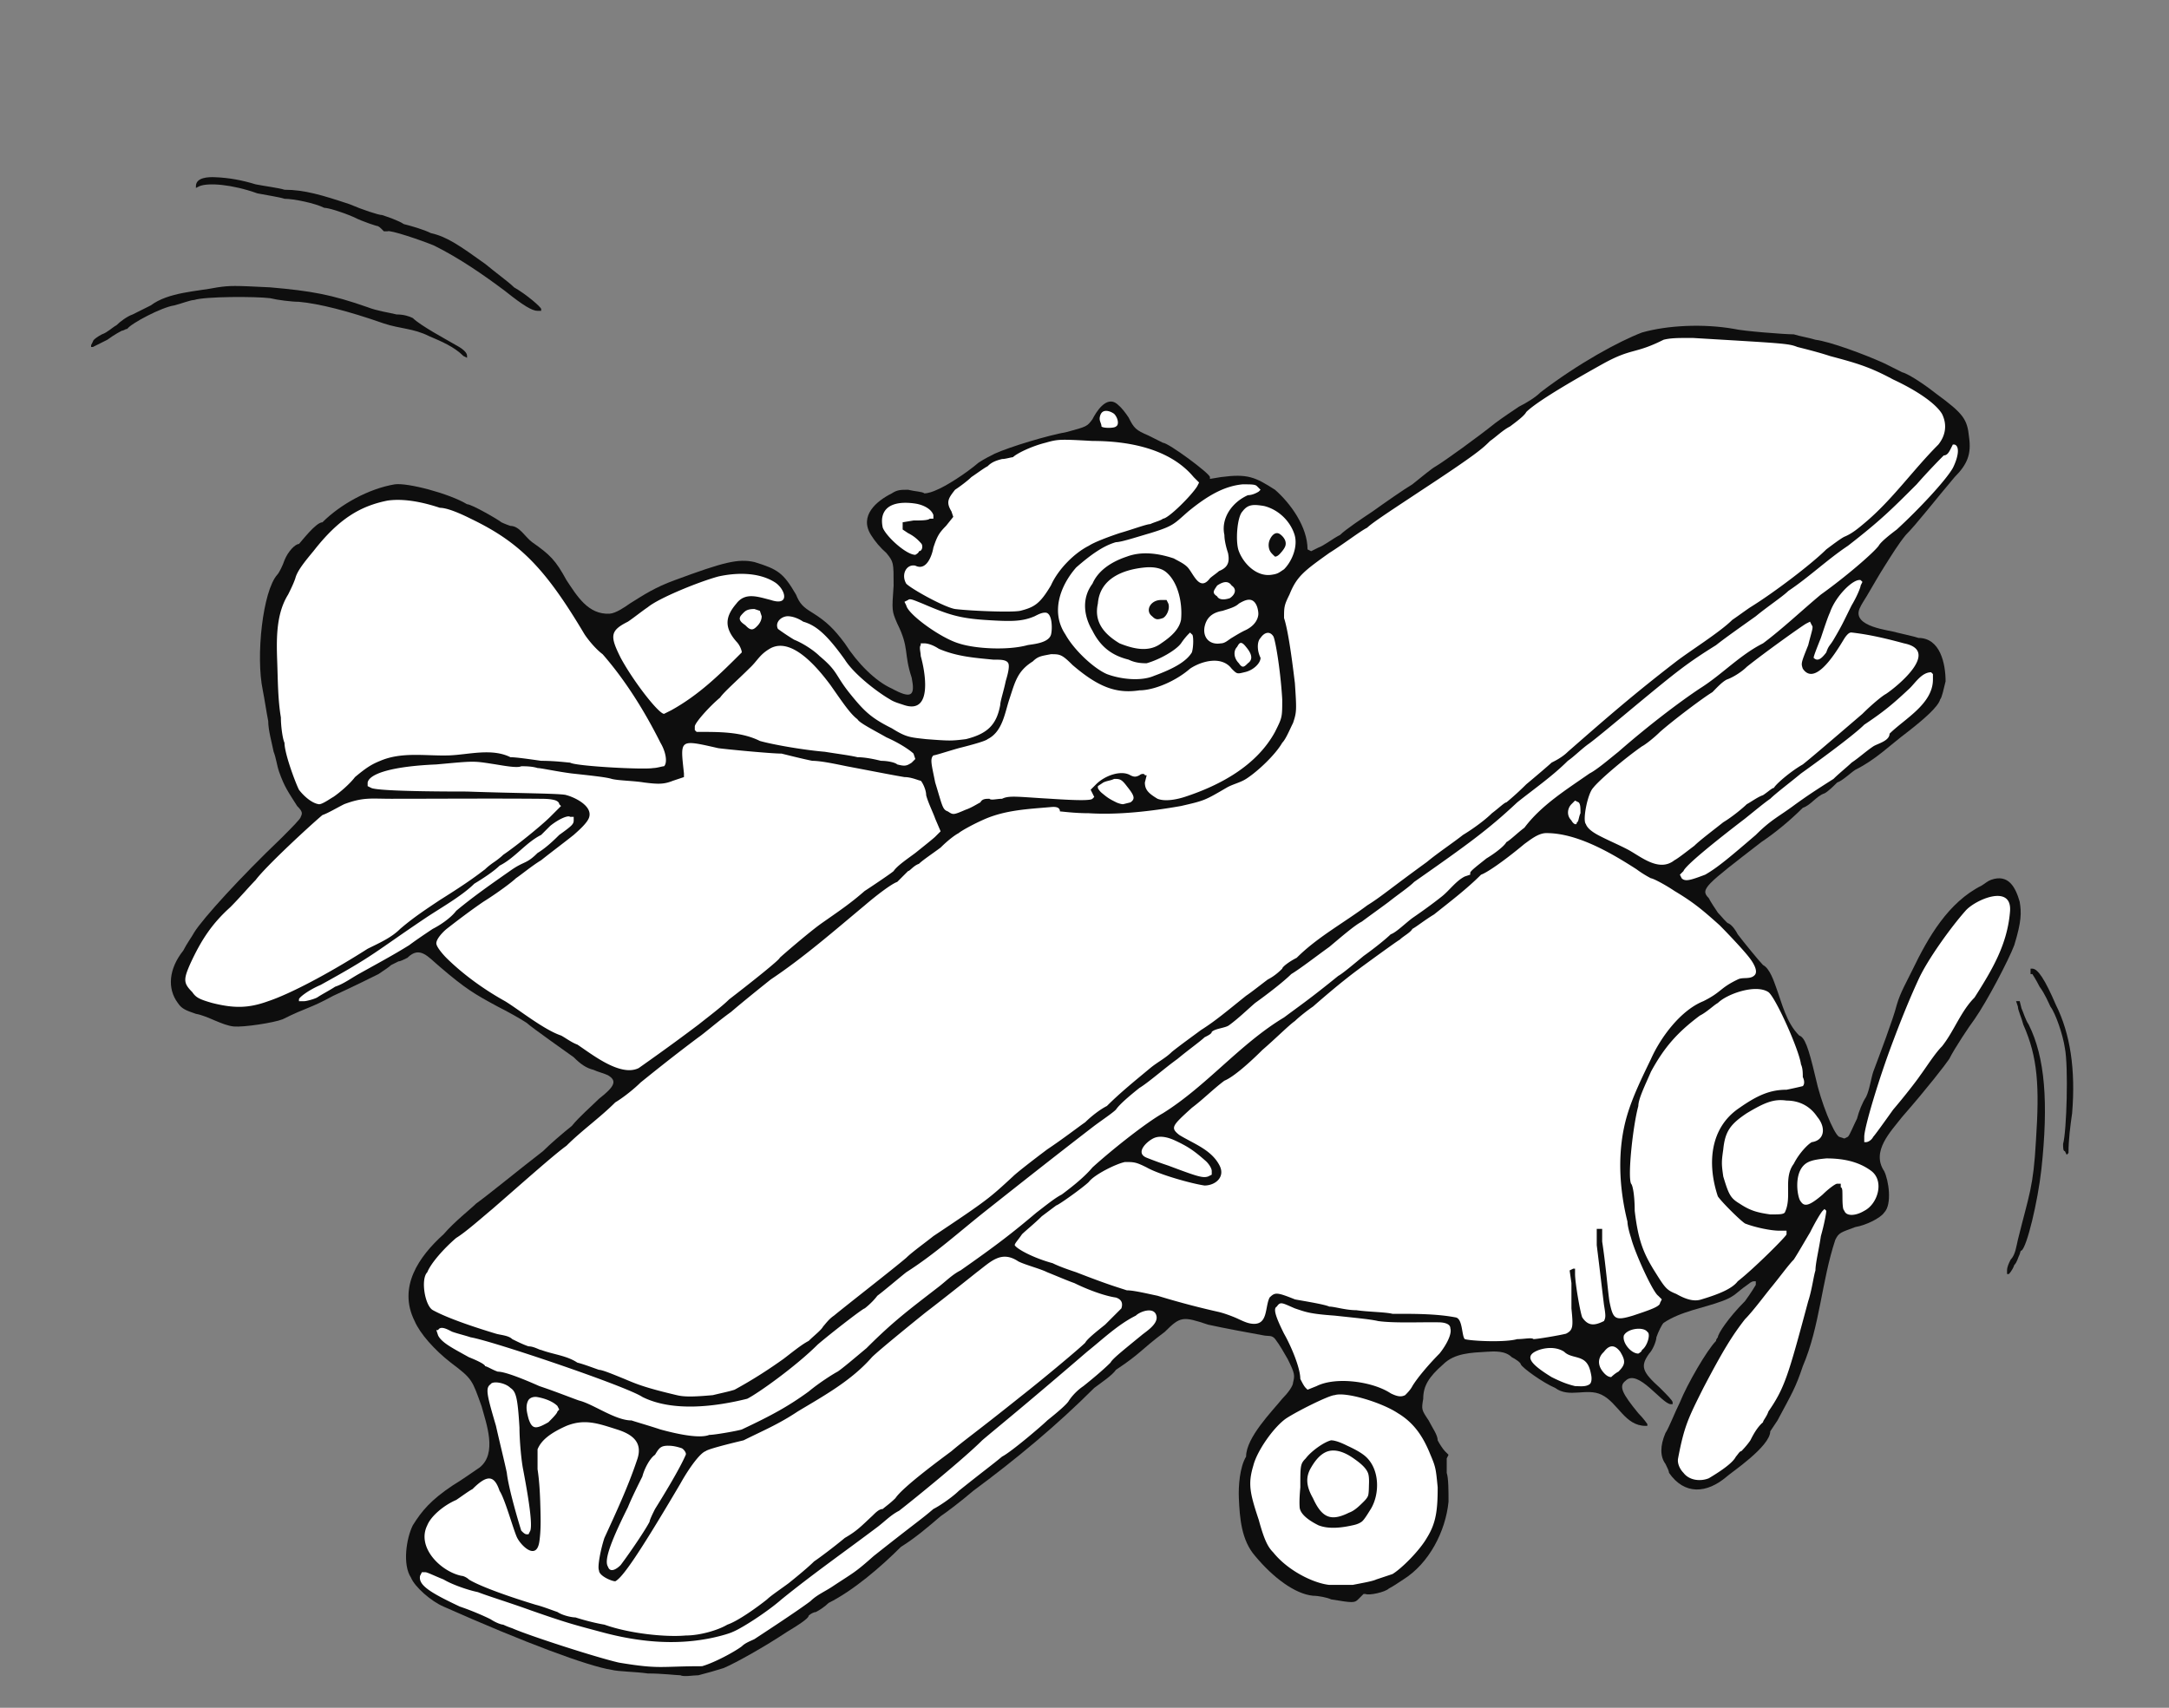 <?xml version="1.0" encoding="UTF-8" standalone="no"?>
<svg
   viewBox="0 0 1200 945"
   fill-rule="evenodd"
   clip-rule="evenodd"
   stroke-linejoin="round"
   stroke-miterlimit="2"
   version="1.1"
   id="svg2"
   sodipodi:docname="airplane2.svg"
   inkscape:version="1.3.2 (091e20e, 2023-11-25, custom)"
   xmlns:inkscape="http://www.inkscape.org/namespaces/inkscape"
   xmlns:sodipodi="http://sodipodi.sourceforge.net/DTD/sodipodi-0.dtd"
   xmlns="http://www.w3.org/2000/svg"
   xmlns:svg="http://www.w3.org/2000/svg">
  <rect x="0" y="0" width="1200" height="945" fill="#808080" stroke="none"/>
  <defs
     id="defs2" />
  <sodipodi:namedview
     id="namedview2"
     pagecolor="#ffffff"
     bordercolor="#000000"
     borderopacity="0.25"
     inkscape:showpageshadow="2"
     inkscape:pageopacity="0.0"
     inkscape:pagecheckerboard="0"
     inkscape:deskcolor="#d1d1d1"
     inkscape:zoom="0.88571429"
     inkscape:cx="599.51613"
     inkscape:cy="472.5"
     inkscape:window-width="1920"
     inkscape:window-height="1051"
     inkscape:window-x="-9"
     inkscape:window-y="-9"
     inkscape:window-maximized="1"
     inkscape:current-layer="svg2" />
  <path
     d="m 386.4,927 c 4,-1 11,-3 14,-4 7,-3 23,-12 35,-20 10,-6 12,-8 12,-9 1,-1 3,-2 4,-2 2,-1 5,-3 7,-5 13.823,-6.912 28.998,-19.998 40,-31 8,-5 15,-11 22,-17 3,-2 11,-8 18,-14 23.578,-17.427 46.246,-36.246 67,-57 4,-3 10,-7 12,-10 14.3,-9.533 13.184,-10.638 27,-21 8.686,-8.686 9.993,-8.669 24,-4 10.285,2.236 20.648,4.1 31,6 2.387,0.438 4.353,-0.32 6.125,2 2.625,3.436 4.696,7.265 6.875,11 4,8 4,9 3,13 0,2 -3,6 -6,9 -5.328,6.659 -20,21.344 -20,32 -3.552,5.92 -4.288,16.413 -4,23 0.478,10.941 1.368,23.278 9,32 10,12 22,21 32,22 3,0 8,1 10,2 12,2 13,2 15,0 l 3,-3 h 1 c 2,1 11,-1 13,-3 2,-1 5,-3 8,-5 14.272,-8.92 23.364,-26.642 25,-43 0,-6 0,-13 -1,-16 v -8 l 1,-2 -2,-2 c -1,-1 -3,-4 -4,-6 0,-3 -3,-7 -5,-11 -4,-6 -4,-6 -3,-12 0,-7 3,-12 11,-19 6.34,-6.34 15.705,-6.478 24,-7 4.477,-0.282 10.363,-0.637 14,3 2,1 5,3 5,4 1,2 12,10 19,13 7.726,5.795 17.398,-0.196 25.625,3.75 9.155,4.391 12.867,17.25 24.375,17.25 h 1 v -1 c 0,0 -2,-3 -5,-6 -9,-11 -11,-15 -7,-18 6.865,-6.865 20.118,13 25,13 h 1 v -1 c 0,-1 -3,-4 -7,-8 -10,-9 -11,-12 -6,-19 2,-2 4,-7 4,-9 1,-3 3,-7 4,-8 9.798,-6.532 21.839,-8.075 32.625,-12.125 7.128,-2.676 7.424,-4.57 13.546,-8.795 1.195,-0.826 2.377,-2.08 3.829,-2.08 h 1 v 2 c 0,0 -3,5 -6,9 -9,9 -15,18 -15,20 0,0 -1,1 -1,2 -5,5 -16,24 -20,34 -3,6 -6,14 -8,17 -3,7 -3,13 0,17 1,2 2,4 2,5 8.517,12.296 20.837,11.568 32,2 1.789,-1.789 24,-16.507 24,-25 l 4,-6 c 8,-15 10,-18 14,-30 9.49,-22.144 10.381,-47.144 18,-70 2,-4 3,-4 11,-7 6,-1 14,-5 16,-8 4.539,-4.539 2.519,-17.962 0,-23 -7.288,-10.932 3.601,-21.772 10,-30 14,-16 24,-29 26,-32 3,-6 11,-18 14,-22 7,-10 19,-33 22,-41 4,-13 4,-18 3,-24 -2.268,-7.937 -6.132,-15.556 -15.805,-12.171 -1.915,0.67 -3.455,2.127 -5.195,3.171 -18.572,9.286 -29.634,28.668 -38.299,46.61 -3.081,6.379 -6.755,12.578 -8.701,19.39 -2,8 -10,29 -13,37 -1.282,3.845 -2.074,10.148 -4,14 -2,3 -4,8 -5,12 -2,4 -4,9 -5,10 l -2,1 -3,-1 c -3,-2 -10,-19 -13,-33 -4,-17 -6,-22 -9,-23 -7.141,-7.141 -9.419,-17.551 -12.75,-26.625 -1.232,-3.355 -3.496,-10.498 -7.25,-12.375 -2,-2 -11,-13 -14,-17 -1,-2 -3,-5 -5,-6 -1,0 -4,-4 -6,-6 -2,-3 -4,-6 -5,-8 -5,-5 -2,-7 29,-31 7.928,-5.285 16.265,-12.265 23,-19 4.561,-1.52 7.439,-6.48 12,-8 2,-1 5,-4 7,-6 3,-1 7,-5 10,-7 11.658,-5.829 18.587,-13.19 29,-21 9,-7 17,-14 18,-18 1,-1 2,-6 3,-10 0,-9.501 -2.849,-24 -15,-24 -3,-1 -8,-2 -12,-3 -3.788,-1.337 -25.045,-3.047 -20.54,-13.352 1.06,-2.425 2.622,-4.598 3.97,-6.876 3.401,-5.75 6.68,-11.577 10.277,-17.207 3.597,-5.632 7.061,-11.393 11.293,-16.565 6,-6 16,-19 27,-32 7.063,-7.063 9.317,-12.78 8,-22 -1,-10 -3,-13 -18,-24 -5,-4 -15,-11 -19,-12 l -10,-5 c -11,-5 -30,-12 -38,-13 -3,-1 -9,-2 -12,-3 -5.211,0 -28.294,-1.823 -33,-3 -17,-3 -37,-2 -51,2 -13,5 -35,17 -56,33 -3,3 -8,6 -12,8 -3,2 -9,6 -13,9 -10,8 -28,21 -33,24 -2,1 -8,6 -13,10 -5,3 -15,10 -22,15 -6,4 -15,10 -18,13 -4,2 -9,6 -12,7 l -4,2 -2,-1 c 0,-12.429 -9.324,-25.408 -18,-33 -11,-7 -15,-9 -30,-7 l -6,1 v -1 c 0,-2 -23,-19 -26,-19 l -8,-4 c -7,-3 -8,-4 -11,-10 -1.82,-2.73 -3.833,-5.426 -6.381,-7.493 -5.981,-4.85 -11.76,4.774 -13.619,8.493 -3,4 -3,4 -14,7 -11,2 -31,8 -40,12 -2,1 -6,3 -9,5 -7,6 -18,13 -23,15 -2,1 -5,2 -7,2 -1,-1 -5,-1 -9,-2 -4,0 -6,0 -9,2 -8.637,4.318 -18.088,12.401 -11.587,22.907 2.324,3.756 5.263,7.184 8.587,10.093 4,5 4,5 4,18 -1,14 -1,14 2,21 6.854,13.708 3.462,16.385 8,30 2,10 0,12 -11,6 -9,-4 -19,-14 -26,-25 -6,-8 -10,-12 -18,-17 -5,-3 -7,-5 -9,-10 -7,-12 -10,-14 -23,-18 -9,-2 -17,0 -44,10 -11,4 -17,8 -25,13 -2.588,1.849 -7.653,5.36 -11.068,5.566 -11.949,0.721 -18.209,-9.981 -23.932,-18.566 -6,-11 -9,-14 -19,-21 -4,-3 -7,-9 -12,-9 0,0 -3,-1 -5,-2 -1.083,-1.083 -16.356,-10 -19,-10 -10,-6 -33,-12 -40,-11 -14.29,2.382 -29.991,10.991 -40,21 -3.584,0 -11.414,10.349 -13,12 -2,0 -6,4 -8,9 -1,3 -3,7 -4,8 -8,9 -12,45 -8,64 1,5 2,12 3,17 0,5 2,12 3,17 1.412,3.529 1.74,7.414 3,11 3.065,8.725 5.138,11.221 10,19 3,3 3,4 2,6 0,1 -5,6 -11,12 -22,21 -43,44 -48,52 -1,2 -4,6 -6,10 -8,10 -9,21 -3,29 2,3 4,4 10,6 6.326,1.054 14.524,6.397 21,7 5.285,0.492 22.08,-2.032 27,-4 13.874,-6.937 14.373,-5.567 28,-13 11,-5 23,-11 25,-12 3,-2 6,-4 7,-5 l 4,-2 c 1,0 3,-1 5,-2 6.905,-6.905 11.439,-0.468 18,5 14,12 19,15 32,22 6,3 13,7 16,9 2.25,2.25 24.376,17.782 26,19 4,4 7,6 11,7 2,1 6,2 8,3 5,3 4,6 -5,13 -4,4 -11,10 -15,15 -5,4 -12,10 -16,14 -13,10 -30,24 -37,29 -3,3 -12,10 -18,17 -13.647,12.282 -25.416,29.168 -16,48 3,7 11,16 20,23 12.134,9.1 11.775,9.632 17,24 2.713,9.947 8.778,26.177 -1,34 -3,2 -10,7 -15,10 -12,8 -17,14 -22,22 -3.58,7.16 -5.824,21.764 -1,29 2,5 11,13 18,16 45,20 80,33 93,35 4,1 13,1 20,2 8,0 16,1 18,1 2,1 7,0 10,0 z m 728,-227 c 1.581,-1.581 2,-4 3,-6 0.333,-0.667 0.255,-2 1,-2 3,-2 9,-27 11,-45 4,-37 2,-62 -7,-80 -2,-3 -3,-7 -4,-9 l -1,-4 h -2 l 1,3 c 0,2 2,6 3,10 8,18 9,34 7,64 -1.463,26.342 -3.722,29.533 -10,55 -0.82,3.327 -1.341,8.341 -4,11 -1,2 -2,4 -2,6 v 2 h 1 c 0,0 2,-2 3,-5 z m 30,-62 c 0,-7.364 0.959,-14.71 2,-22 2,-24 -1,-44 -9,-60 -6,-14 -10,-20 -13,-20 h -1 v 3 h 1 c 0,0 2,3 4,7 3,4 5,9 6,11 3,4 7,16 8,23 2,10 1,46 -1,53 0,2 0,4 1,4 l 1,2 z m -886,-441 c 0,-2.907 -4.981,-5.341 -6.75,-6.375 -4.941,-2.886 -19.103,-10.478 -23.25,-14.625 -2,-1 -5,-2 -9,-2 -4,-1 -11,-2 -16,-4 -20,-7 -31,-9 -54,-11 -20,-1 -22,-1 -29,0 -11.498,2.3 -27.183,2.637 -37,10 l -10,5 c -3,1 -7,4 -9,6 -2,1 -5,4 -8,5 -2,1 -5,3 -5,4 l -1,2 v 1 h 1 l 8,-4 c 4,-3 8,-5 8,-5 1,0 2,-1 3,-1 2,-3 19,-12 26,-13 4,-1 9,-3 11,-3 6,-2 34,-2 42,-1 4,1 12,2 16,2 11,1 27,5 47,12 8.989,2.996 16.266,2.633 25,7 6.726,2.883 13.825,5.825 19,11 l 2,1 z m 41,-26 c 0,-1 -8,-8 -15,-12 -3,-3 -10,-8 -16,-13 -14,-10 -21,-15 -30,-17 -4,-2 -11,-4 -15,-5 -3,-2 -9,-4 -12,-5 -2,0 -11,-3 -18,-6 -15,-5 -25,-8 -36,-8 -3,-1 -11,-2 -16,-3 -7.546,-2.322 -14.874,-3.669 -22.774,-3.953 C 115.599,97.938 108.4,98.016 108.4,103 v 1 l 2,-1 c 5,-2 18,-1 32,4 5,1 12,2 15,3 5.082,0 16.806,2.403 22,5 2,0 9,2 16,5 6,3 13,5 13,5 1,0 2,1 3,2 l 1,1 h 2 c 1,-1 19,5 26,8 13.671,6.835 26.81,15.858 39,25 10,8 15,11 18,11 h 2 z"
     fill="#0e0e0e"
     fill-rule="nonzero"
     id="path1" />
  <path
     d="m 388.4,922 c 7,-2 18,-8 22,-11 2,-2 5,-3 7,-4 3,-2 23,-15 31,-21 3.399,-3.399 7.993,-5.344 12,-8 12.089,-8.013 12.273,-7.465 23,-17 24,-19 26,-20 33,-26 4,-2 11,-7 14,-10 15,-12 18,-14 24,-19 5.035,-2.518 22.383,-17.383 25,-20 5,-4 11,-9 12,-11 2,-3 5,-6 8,-8 5,-4 11,-9 15,-13 1,-2 6,-6 17,-15 2.247,-1.966 9.223,-6.07 8.459,-10.562 -0.974,-5.722 -9.107,-2.79 -11.459,-0.438 -10.018,5.009 -18.254,13.003 -27,20 -36,31 -51,43 -58,49 -10,10 -37,32 -46,39 -4.472,2.236 -8.007,5.99 -12,9 -17.674,13.324 -35.822,26.043 -53,40 -8,7 -22,16 -27,18 -2,1 -9,3 -15,4 -17,3 -36,2 -58,-4 -15,-4 -19,-5 -39,-12 -11,-4 -24,-8 -29,-10 -5,-1 -14,-4 -19,-7 -5,-2 -9,-4 -10,-4 h -2 l -1,2 c -1,5 5,9 22,17 6,2 13,5 17,7 3,2 6,3 7,3 0,0 2,1 5,2 9,4 46,16 59,19 22.814,3.802 22.741,2 46,2 z m -9,-17 c 8,0 18,-3 23,-6 6,-2 17,-10 22,-14 2,-2 8,-6 12,-9 5,-4 11,-9 14,-12 3,-2 11,-8 17,-13 6.853,-3.916 9.264,-6.697 15,-12 1.424,-1.317 3.697,-4 6,-4 1,-1 4,-3 7,-6 4.192,-6.288 25.784,-22.088 31,-26 7,-6 13,-10 38,-30 14,-11 33,-27 36,-30 1,-2 6,-6 11,-10 l 9,-9 c 1,-3 0,-5 -3,-6 -7,-1 -17,-5 -23,-8 -3,-1 -10,-4 -15,-6 -4,-2 -12,-4 -16,-6 -9.537,-6.358 -15.28,0.21 -23,6 -10,8 -24,19 -28,22 -5,4 -26,21 -30,25 -11.368,12.992 -26.465,21.279 -41,30 -10.726,7.15 -19.164,10.582 -30,16 -0.117,0.039 -19.555,4.555 -21,6 -3,1 -9,9 -14,18 -23,39 -32,52 -36,54 -2,0 -9,-3 -9,-6 -1,-2 1,-12 3,-18 6.312,-13.772 13.121,-28.364 18,-43 3.556,-9.779 -2.403,-14.282 -11,-17 -10.382,-3.282 -17.8,-6.08 -28,-2 -9,4 -14,8 -16,13 v 11 c 1.188,7.72 1.43,15.567 1.625,23.375 0.139,5.544 0.173,11.137 -0.625,16.625 -1.61,11.063 -10.536,1.902 -12.484,-2.501 -2.106,-4.757 -6.558,-21.062 -9.516,-25.499 -3,-9 -7,-9 -15,-1 -2,1 -6,4 -9,6 -7,3 -14,9 -16,14 -6.151,12.303 7.63,25.726 19,28 1,0 3,1 4,2 3,2 14,7 37,14 4,1 9,3 12,4 3,2 8,3 10,3 3,1 10,3 16,4 14,5 34,7 45,6 z m 369,-28 c 5,-1 11,-2 13,-3 l 9,-3 c 5,-3 15,-13 19,-20 5,-8 6,-15 6,-28 -1,-10 -1,-11 -4,-18 -3.844,-9.61 -8.804,-17.483 -18,-23 -9,-6 -29,-12 -35,-10 -3,0 -21,9 -27,13 -7,5 -16,18 -18,26 -3,10 -2,15 3,30 3,11 5,15 8,18 8,10 22,17 31,18 z m -19,-33 c -3.169,-1.584 -10.061,-5.373 -10.375,-10 -0.248,-3.66 0.07,-7.344 0.375,-11 0,-12 0,-13 3,-16 3,-4 10,-9 14,-10 2,0 5,1 9,3 3.062,1.413 7.63,3.631 10.36,6.169 7.543,7.012 7.693,20.41 2.64,28.831 -0.995,1.493 -3.49,5.875 -5,7 -1.255,0.936 -2.787,1.506 -4.313,1.859 -5.988,1.388 -13.653,2.554 -19.687,0.141 z m -386,22 c 6,-8 14,-20 16,-24 0,-1 2,-5 3,-7 4.549,-7.278 13.594,-22.051 17,-30 0.487,-1.136 -1.386,-3.329 -2.25,-3.625 -2.172,-0.745 -4.455,-1.294 -6.75,-1.375 -4.825,-0.169 -5.674,1.123 -8,5 -3,2 -6,8 -7,12 -2,4 -6,12 -8,17 -11,22 -13,30 -11,33 1,3 4,2 7,-1 z m -50,-19 c 1,-3 0,-13 -4,-34 -1,-5 -2,-16 -2,-23 -1,-17 -2,-20 -5,-22 -3,-3 -10,-4 -11,-2 -3,2 -2,6 3,23 2,9 5,21 6,26 1,9 7,29 8,32 1,1 2,2 3,2 h 1 z m 652,-29 c 5,-3 13,-8 15,-12 1,-1 2,-3 3,-3 0,0 3,-3 5,-6 1.671,-3.342 3.924,-7.413 7,-10 0,-1 2,-3 3,-6 9,-13 11,-20 22,-61 2,-6 3,-14 4,-17 0,-4 2,-12 3,-19 2,-7 3,-13 3,-14 l -1,-1 -1,1 c -1,1 -4,6 -7,12 -3,5 -7,12 -9,15 -3,3 -8,10 -13,16 -4,5 -10,13 -14,17 -7,9 -12,17 -23,38 -8.193,16.386 -10.588,20.924 -14,39 -0.536,2.842 1.08,6.08 3,8 3,4 9,5 14,3 z m -553,-24 c 3.113,0 15.814,-2.271 18,-3 17,-8 26,-13 37,-21 6,-5 14,-10 16,-11 3,-2 10,-8 16,-13 14.872,-14.872 23.396,-21.166 40,-34 3.956,-3.058 7.528,-6.764 12,-9 20,-14 29,-21 42,-32 4,-3 10,-8 14,-10 4,-3 12,-9 17,-15 11,-10 30,-25 39,-30 24.216,-15.135 42.575,-38.345 67,-53 8,-6 14,-10 30,-23 2,-1 8,-6 14,-11 7,-5 13,-10 15,-12 3,-1 8,-6 12,-9 5.576,-3.834 11.079,-7.787 16.375,-12 4.125,-3.282 7.756,-8.565 12.625,-11 l 3,-1 v -1 c 0,-1 4,-4 9,-8 5,-3 10,-7 11,-9 2,-1 6,-5 10,-8 9.372,-12.496 23.203,-21.042 36,-30 4,-2 11,-8 16,-12 16,-14 33,-27 45,-35 12.158,-7.599 22.176,-18.588 35,-25 11.165,-8.374 21.278,-18.065 32,-27 14,-10 29,-23 32,-27 1,-2 6,-6 10,-9 12,-11 27,-27 31,-34 3,-6 4,-12 1,-13 h -1 l -1,2 c -1,2 -2,4 -4,4 -1,1 -8,8 -15,16 -14,14 -20,20 -38,34 -11.482,7.655 -21.518,17.345 -33,25 -3,3 -12,9 -18,14 -7,5 -17,12 -22,16 -16,10 -21,14 -44,33 -12,10 -24,20 -27,22 -4,3 -8,7 -11,9 -8.541,8.541 -18.568,15.455 -28,23 -16,15 -27,23 -57,44 -3,3 -9,7 -14,11 -4,3 -11,8 -15,11 -4,2 -12,9 -18,14 -7,5 -16,12 -21,15 -4,4 -13,11 -20,16 -4.802,4.162 -9.361,8.638 -14.5,12.375 -2.061,1.498 -7.597,1.722 -9.5,3.625 0,1 -2,2 -4,3 -2,2 -9,7 -15,12 -7,5 -16,13 -21,16 -5,4 -11,9 -13,12 -2,2 -8,6 -12,9 -20.137,15.49 -40.082,31.23 -60,47 -14.659,11.606 -28.162,23.921 -44,34 -5,4 -12,10 -16,13 -3,4 -7,7 -7,7 -1,0 -19,14 -26,20 -12,12 -33,27 -39,30 -17.404,4.351 -41.14,7.43 -58,-1 -9,-6 -83,-31 -95,-33 -3.302,-1.101 -6.707,-1.875 -10,-3 -1.383,-0.473 -6.486,-4.029 -8,-1 h -1 l 1,3 c 2,4 8,7 17,12 5,2 9,4 9,5 1,0 4,2 7,3 4,0 14,4 23,8 9,3 19,7 22,8 7.987,1.997 19.971,11 29,11 3,1 10,3 16,5 11,3 22,5 27,3 z m -89,-7 c 2,-2 5,-5 5,-6 l 1,-1 -1,-2 c -2.743,-2.743 -7.514,-4.325 -11.224,-4.948 -1.825,-0.307 -4.135,0.254 -5.023,2.059 -1.571,3.192 -0.566,6.637 0.247,9.889 2,6 4,6 11,2 z m 474,-15 c 1,-1 3,-3 4,-5 3,-5 10,-13 15,-18 4,-5 7,-11 6,-14 0,-2.815 -4.313,-3.235 -5.866,-3.277 -9.19,-0.249 -24.979,0.585 -34.134,-0.723 -4,-1 -15,-2 -24,-3 -14,-1 -16,-2 -22,-4 -7,-3 -8,-4 -10,-1 -2,1 -1,5 4,15 4,7 9,19 9,25 1,2 2,4 3,5 l 1,1 5,-2 c 10.874,-5.437 31.29,-2.474 41,4 4,2 6,2 8,1 z m -383,0 c 4,-1 9,-2 12,-3 11,-6 20,-12 27,-17 4,-3 10,-8 14,-10 3,-3 7,-6 8,-8 1,-1 3,-4 6,-6 6,-5 33,-26 40,-32 3,-3 10,-8 15,-12 30,-20 31,-21 44,-33 2,-2 11,-9 19,-15 9,-6 18,-13 21,-15 3,-3 8,-7 12,-9 7.517,-7.517 15.834,-14.195 24,-21 3.841,-3.201 8.464,-5.464 12,-9 5,-4 12,-9 16,-12 8,-5 15,-11 25,-19 3,-2 8,-6 12,-9 4,-2 7,-5 8,-6 0,-1 4,-4 8,-6 11.455,-11.455 26.04,-19.28 39,-29 8,-5 11,-8 33,-24 6,-5 15,-11 20,-15 5,-3 12,-8 16,-12 4,-3 7,-6 8,-6 0,0 5,-4 11,-10 6,-5 13,-11 14,-12 2,-1 6,-3 9,-6 22.095,-19.333 36.73,-32.076 60,-50 7.495,-5.773 24.23,-16.23 31,-23 3,-2 7,-5 10,-7 13,-8 34,-24 42,-32 4,-3 8,-6 10,-7 4.298,-1.719 7.926,-4.85 11.47,-7.828 15.112,-12.698 26.573,-29.215 40.53,-43.172 4,-5 5,-11 2,-17 -3,-5 -12,-12 -27,-19 -13,-7 -20,-9 -35,-13 -6,-2 -14,-4 -18,-5 -5,-2 -8,-2 -58,-5 -8,0 -12,0 -16,1 -16.051,8.025 -17.362,4.47 -33,13 -27,15 -39,23 -43,27 -1,2 -5,5 -9,8 -4,2 -8,6 -11,8 -4,4 -7,7 -39,28 -12,8 -26,17 -29,20 -4,2 -13,9 -21,14 -14,10 -18,13 -22,23 -3,6 -3,7 -3,13 2.72,8.161 5.194,29.548 6,36 1,15 1,16 -1,22 -2,4 -4,9 -6,11 -3.792,6.635 -13.631,15.932 -20,20 -3.394,2.168 -7.546,2.928 -11,5 -12,7 -12,7 -25,10 -17,3 -35,5 -51,4 -8,0 -15,-1 -16,-1 0,-3.029 -3.821,-2.51 -5.621,-2.355 -12.112,1.048 -23.936,1.587 -35.379,6.355 -7,3 -14,7 -15,8 -2,1 -6,4 -10,8 -4,3 -10,7 -12,9 -3,1 -5,4 -6,4 l -6,6 c -3,1 -11,7 -18,13 -16.659,13.883 -33.898,28.932 -52,41 -5,4 -15,12 -22,18 -7,5 -15,12 -18,14 -16,12 -27,21 -32,25 -3,3 -9,8 -14,11 -8.515,8.515 -18.485,15.485 -27,24 -7,5 -26,22 -41,35 -6,5 -15,13 -20,16 -7,6 -14,14 -16,19 -3.775,3.775 -1.333,18.532 3.056,20.952 8.799,4.852 25.24,10.125 34.944,13.048 2.514,0.757 6.927,0.927 9,3 2,1 6,3 9,4 3,0 6,2 7,2 6.613,2.48 14.123,3.082 20,7 4,1 9,3 12,4 2,0 9,3 14,5 7,3 12,5 29,9 4,1 9,1 20,0 z m 471,-24 c -3,-2 -8,-3 -14,-1 -8,3 -6,7 7,15 6,3 9,4 13,5 2.49,0 5.732,0.558 8,-1 1.306,-0.897 1.215,-3.546 1,-4.75 -0.559,-3.124 -1.387,-6.735 -4.25,-8.625 -3.317,-2.19 -7.828,-1.703 -10.75,-4.625 z m 30,11 c 4,-4 4,-6 1,-11 -3,-4 -6,-4 -9,0 -0.553,0.553 -1.114,1.115 -1.536,1.773 -2.021,3.157 -1.361,6.397 0.911,9.227 1.086,1.353 2.699,3 4.625,3 0,0 2,-2 4,-3 z m 13,-12 c 3,-2 5,-9 3,-10 -2,-3 -11,-2 -13,2 -1,4 4,10 8,10 0,0 2,-1 2,-2 z m -69,-6 c 4,0 8,-1 9,0 2,0 14,-2 18,-3 4,-2 4,-4 3,-14 v -14 l -1,-7 2,-1 h 1 v 3 c 0,5 3,22 4,24 3.342,5.012 7.019,4.491 12,2 1,-2 1,-3 0,-9 -1,-8 -2,-17 -4,-33 v -9 h 3 v 7 c 2,13 3,26 4,33 2,10 3,11 13,8 9,-3 15,-5 15,-7 l 1,-2 -2,-2 c -3,-2 -13,-24 -15,-32 -1,-3 -2,-7 -2,-9 -4.729,-18.916 -5.774,-39.739 -0.25,-58.625 3.097,-10.588 8.48,-21.494 13.25,-31.375 5.264,-11.844 16.382,-26.953 29,-32 10.362,-5.181 8.912,-7.217 19.25,-12.125 2.716,-1.289 6.772,0.247 9.139,-2.301 2.318,-2.495 -1.683,-7.938 -2.571,-9.141 -3.426,-4.642 -13.682,-15.297 -16.818,-18.433 -10,-9 -15,-13 -25,-19 -6,-4 -12,-7 -13,-7 0,0 -4,-2 -8,-5 -13.526,-8.695 -32.694,-20.107 -50,-20 -4.346,0.027 -8.789,3.707 -12,6 -12,10 -21,16 -24,17 -8.028,8.028 -17.135,14.908 -26,22 -5,3 -10,7 -12,8 -1,2 -5,4 -7,6 -0.96,0.32 -20.921,14.947 -21,15 -4,3 -11,8 -27,22 -3,2 -8,6 -10,8 -3,2 -11,10 -18,16 -7,7 -16,15 -21,17 -6.248,4.686 -11.752,10.314 -18,15 -11,10 -12,11 -7,15 7.861,4.866 17.855,8.122 22.359,17.016 3.2,6.317 -2.378,10.984 -8.359,10.984 -7,-1 -25,-6 -32,-10 -6,-3 -7,-3 -12,-3 -5,1 -17,7 -20,11 -3,3 -17,13 -18,13 l -8,6 c -4,4 -9,8 -11,10 -2,3 -4,5 -4,6 1,2 10,7 21,10 4,2 10,4 13,5 18,7 22,8 28,10 4,0 12,2 17,3 13,4 25,7 34,9 4,1 9,3 11,4 2.246,1.021 4.538,2.134 6.984,2.453 9.347,1.219 7.296,-9.013 10.016,-14.453 3,-3 4,-3 14,1 1.693,0.423 16.243,2.622 19,4 3,0 9,2 15,2 7,1 16,1 20,2 11.119,0 24.001,-0.124 35,2 3.908,0.755 3.222,10.222 5,12 3,1 22,2 29,0 z m 102,-22 c 10,-3 17,-6 20,-10 9,-7 27,-25 27,-26 v -2 h -4 c -5,0 -14,-2 -19,-4 -3,-2 -13,-12 -15,-15 -5.952,-17.855 -4.527,-37.982 12,-49 10,-7 17,-10 26,-10 5,-1 9,-2 9,-2 1,-1 1,-3 0,-5 0,-2 0,-5 -1,-7 -1,-8 -14,-37 -18,-40 -7.017,-4.678 -22.999,0.999 -28,6 -2,1 -6,5 -10,7 -12.547,9.411 -19.672,17.565 -27,31 -3,7 -7,15 -7,19 -3,11 -6,39 -4,43 1,1 2,7 2,15 2,17 5,24 12,35 5,8 6,9 11,11 7,4 11,4 14,3 z m 90,-49 c 7.444,-3.722 11.362,-16.532 3.781,-22.141 -7.222,-5.343 -15.987,-6.859 -24.781,-6.859 -3.028,0.303 -7.332,0.697 -10.125,2.125 -5.271,2.694 -6.218,9.368 -5.875,14.625 0.107,1.645 0.68,5.93 2,7.25 2,3 5,2 12,-4 3,-3 7,-6 8,-6 h 2 v 2 c 0.687,0 0.861,1.57 0.875,1.875 0.13,2.79 -0.031,5.596 0.25,8.375 0.097,0.957 0.195,2.07 0.875,2.75 1,3 6,3 11,0 z m -44,1 c 4.283,-8.566 -0.973,-19.036 5,-27 3,-6 8,-11 10,-12 7,-1 8,-8 3,-14 -4,-6 -10,-9 -17,-9 -7,-1 -12,1 -22,7 -9,6 -12,10 -13,20 -1,7 -1,8 0,15 3,10 4,12 9,15 6,4 10,5 17,6 5,0 7,0 8,-1 z m -319,-20 2,-1 v -2 c 0,-1.777 -2.046,-4.436 -3.25,-5.5 -6.153,-5.435 -9.535,-7.899 -17,-11.375 -3.342,-1.556 -7.887,-2.975 -11.578,-1.438 -3.728,1.554 -11.003,8.207 -4.172,10.938 a 218.176,218.176 0 0 0 12,4.375 c 16,6 19,7 22,6 z m 368,-22 c 1,-1 6,-8 11,-15 6,-7 13,-16 15,-19 3,-4 8,-12 12,-16 6.614,-8.267 10.401,-19.401 18,-27 9.786,-15.378 18.184,-29.393 19.648,-47.666 1.248,-15.568 -19.495,-6.345 -24.648,-0.334 -8,9 -21,27 -26,38 -6,13 -11,26 -14,34 -8,21 -16,48 -16,53 v 3 h 1 c 1,0 3,-1 4,-3 z m -683,-38 c 17,-12 25,-18 33,-24 5,-4 13,-10 17,-14 13,-10 28,-22 28,-23 1,-1 16,-14 23,-19 10,-7 16,-11 24,-18 0.453,-0.226 14.761,-9.761 16,-11 2,-3 8,-7 12,-10 5,-4 10,-8 11,-9 l 3,-3 -3,-7 c -1,-3 -4,-9 -5,-13 0,-3 -2,-7 -3,-8 -1,0 -5,-2 -9,-2 -6,-1 -11,-2 -32,-6 -5,-1 -14,-3 -19,-3 -5,-1 -13,-3 -17,-4 -5.959,0 -31.04,-2.434 -35,-3 -22,-5 -21,-5 -19,14 v 2 l -6,2 c -5,2 -8,2 -16,1 -6,-1 -14,-1 -18,-2 -3,-1 -13,-2 -22,-3 -8,-1 -17,-3 -19,-3 -3,-1 -7,-1 -9,-1 -2,1 -8,0 -14,-1 -13,-2 -11,-2 -33,0 -24,1 -37,5 -38,10 v 2 l 2,1 c 2,1 15,2 53,2 28,1 53,1 55,2 3.956,0.989 14.709,5.801 12.5,12.375 -1.07,3.185 -6.193,7.548 -8.5,9.625 -5,4 -13,10 -18,14 -5,3 -11,8 -14,10 -2,2 -10,8 -18,13 -6.885,4.711 -13.543,9.75 -20.125,14.875 -1.732,1.348 -5.904,5.459 -5.875,8.125 0.023,2.153 4.399,6.909 5.659,8.149 9.38,9.229 20.863,17.474 32.341,23.851 7.168,4.301 21.497,15.832 31,19 2,1 6,4 9,5 8.311,5.541 23.919,18.041 34,13 z m -205,-37 c 12,-4 33,-15 55,-29 6.289,-3.145 13.028,-6.028 18,-11 7,-6 13,-10 22,-16 16,-10 21,-14 25,-17 2,-2 5,-4 5,-4 0,0 3,-2 5,-4 6.483,-4.322 21.03,-16.03 26,-21 l 6,-6 -1,-1 c 0,-1.121 -1.418,-1.955 -2.5,-2.25 -2.744,-0.748 -5.656,-0.726 -8.5,-0.75 -27.332,-0.227 -54.667,-0.002 -82,0 -11.168,10e-4 -15.333,-1 -26,3 -4,2 -9,5 -12,6 -6,5 -31,28 -37,36 -3,3 -9,10 -14,15 -10,9 -16,18 -22,31 -4,9 -4,11 1,16 2,3 4,4 11,6 12,3 20,3 31,-1 z m 27,-2 c 3,-2 7,-4 10,-6 4.669,-1.556 8.708,-4.592 13,-7 9.375,-5.259 18.884,-10.303 28,-16 4,-3 10,-7 13,-9 4,-2 10,-6 13,-10 9.68,-8.066 20.052,-15.274 30.375,-22.5 7.284,-5.099 8.371,-3.246 14.625,-9.5 5,-3 10,-8 12,-10 7,-5 8,-6 8,-8 v -2 h -2 c -1,-1 -6,1 -11,5 l -5,5 c -8.527,4.264 -14.473,12.736 -23,17 -3,3 -9,7 -14,10 -6.779,6.779 -19.158,13.733 -27,19 -28.574,19.192 -27.746,20.36 -58,37 -7,3 -12,7 -12,8 v 1 h 3 c 1,0 5,-1 7,-2 z m 768,-68 c 7,-4 14,-10 28,-22 8.693,-8.693 12.761,-10.071 22,-17 7,-5 10,-7 21,-14 3,-3 8,-7 10,-9 4.16,-2.774 7.847,-6.215 12,-9 2.192,-1.47 9,-2.938 9,-7 8.148,-8.148 24,-16.388 24,-30 v -3 l -1,-1 c -5.254,0 -8.839,6.032 -12,9 -9.267,8.701 -14.416,12.944 -25,20 -6.76,6.76 -30.816,24.012 -35,27 -6,5 -14,11 -17,14 -3,2 -9,7 -14,11 -17,13 -33,26 -34,29 l -2,2 1,2 c 2,2 5,1 13,-2 z m -17,-8 c 2,-1 7,-5 11,-8 3,-3 11,-9 16,-13 5,-3 11,-8 13,-10 2,-1 6,-4 9,-5 3,-2 5,-4 6,-4 1,-2 9,-9 16,-13 5,-4 12,-10 33,-28 5,-5 11,-10 13,-11 6.601,-4.401 30.276,-23.945 10,-28 -9.524,-2.597 -19.19,-4.902 -29,-6 -1.367,-0.153 -2.518,1.299 -3.375,2.375 -1.726,2.169 -15.862,29.269 -23.625,17.625 -1,-3 -1,-3 3,-13 2,-8 3,-10 2,-11 l -1,-2 -2,1 c -2,1 -23,16 -33,24 -3,3 -8,6 -11,7 -2.754,1.377 -5.938,4.938 -8,7 -5,3 -21,15 -29,22 -3,3 -8,7 -10,8 -10,7 -24,19 -27,23 -3,3 -6,18 -4,20 1.068,3.205 5.881,5.673 8.5,7 4.788,2.425 9.739,4.522 14.5,7 7.131,3.713 17.334,12.933 26,6 z m -54,-21 c 1,0 1,-3 2,-5 0,-3 0,-5 -1,-6 l -2,-1 -2,2 c -2,2 -3,6 0,9 1,2 3,3 3,1 z m -338,-7 c 3,-1 6,-3 8,-4 1,-2 3,-2 5,-2 1,1 4,0 7,0 4,-2 9,-1 27,0 15,1 22,1 23,0 l 1,-1 -1,-2 -1,-2 3,-3 c 5,-5 14,-8 19,-5 2,1 3,1 5,0 1,-1 3,-1 3,0 h 1 l -1,4 c 0,4 2,6 7,9 4.389,1.755 11.174,0.247 15.235,-1.088 19.517,-6.415 39.58,-17.239 49.765,-35.912 4,-8 4,-8 4,-18 -1,-17 -4,-34 -5,-35 -2,-3 -5,-2 -7,1 -2,2 -2,7 0,11 0,3 -4,7 -9,8 -4,1 -4,1 -7,-2 -5.431,-7.241 -16.582,-4.279 -23,0 -8,7 -20,12 -28,12 -13,2 -23,-2 -37,-14 -6,-6 -7,-6 -12,-6 -5,1 -7,1 -10,4 -8.583,5.364 -9.796,11.322 -13,21 -2.525,7.627 -3.748,17.874 -12,22 -1,1 -8,3 -16,5 -7,2 -13,4 -14,4 -2,2 -1,5 1,15 4,13 4,15 7,16 3,2 3,2 10,-1 z m 91,-4 c 3,-2 2,-4 -2,-9 -3,-4 -4,-4 -7,-4 -2,1 -4,1 -6,2 l -3,2 v 1 c 0.284,0.851 1.38,2.116 2.047,2.672 3.33,2.778 4.322,3.435 8.219,5.344 0.812,0.398 2.799,1.044 3.734,0.984 z m -441,-3 c 3,-2 9,-7 12,-11 6,-5 9,-7 14,-9 12.031,-5.156 25.457,-2.579 38,-3 10.643,-0.357 23.629,-4.186 34,1 3,0 10,1 17,2 8,0 15,1 16,1 3,2 41,4 46,3 2,0 5,-1 6,-1 2,-2 1,-8 -2,-13 -8.607,-17.214 -19.316,-34.503 -32,-49 -4,-3 -8,-8 -10,-11 -22,-37 -36,-51 -63,-64 -6,-3 -13,-6 -17,-6 -8.886,-2.962 -19.588,-5.345 -29,-4 -15,3 -27,10 -41,28 -5,6 -9,11 -10,15 -1,3 -3,7 -4,9 -6.945,11.111 -6.434,25.614 -6,38 0.351,10.016 0.352,20.114 2,30 0,5 1,12 2,14 0,6 6,22 8,26 2.286,3.048 6.896,7.449 11,8 1.797,0.241 6.649,-3.324 8,-4 z m 320,-19 2,-2 -1,-3 c -1,-1 -6,-5 -15,-9 -7,-4 -15,-8 -16,-10 -4,-3 -8,-9 -15,-19 -6.047,-8.063 -21.201,-27.377 -33.612,-19.992 -5.812,3.458 -6.656,6.655 -11.388,10.992 -6,6 -14,13 -16,16 -6,5 -14,14 -14,16 v 2 l 1,1 c 11.785,0 24.459,-0.27 35,5 7,2 24,5 36,6 6,1 14,2 18,3 4,0 9,1 13,2 4,0 8,1 9,2 4,1 5,1 8,-1 z m 30,-13 c 12,-3 17,-8 19,-19 0,-2 2,-8 3,-13 0.486,-1.783 2.554,-8.073 1.375,-10.125 -1.369,-2.383 -6.524,-1.696 -8.375,-1.875 -10.575,-1.024 -20.071,-1.745 -30,-6 -3,-2 -6,-3 -8,-3 h -2 v 1 c -1,1 0,4 0,6 2.428,8.498 6.872,32.643 -9.391,27.085 -2.59,-0.885 -5.332,-1.567 -7.609,-3.085 -7,-4 -20,-14 -25,-22 -10,-14 -16,-19 -23,-21 -2.37,-1.58 -5.161,-2.772 -8,-3 -3.766,-0.302 -7.911,3.179 -6,7 0,0 4,3 9,6 5,2 11,6 14,9 10.505,8.754 8.431,10.397 17,21 7.882,9.754 11.711,13.356 23,19 8,5 10,5 19,6 13,1 14,1 22,0 z m -163,-16 c 15.484,-8.602 26.704,-19.704 39,-32 0,-1 -1,-4 -3,-6 -7,-8 -6,-14 0,-21 4.877,-6.503 11.975,-3.756 19,-2 11.122,3.707 7.991,-6.221 2.234,-9.829 -9.021,-5.657 -21.333,-5.371 -31.234,-3.171 -11,3 -33,12 -39,17 -3,2 -8,6 -11,8 -10,5 -10,8 -4,20 7,13 21,31 24,31 z m 267,-19 c 11,-4 18,-8 21,-13 1,-3 1,-10 0,-10 l -1,-1 -1,1 c 0,0 -2,2 -4,5 -3,4 -12,9 -19,11 -2,0 -6,0 -10,-2 -8,-2 -15,-6 -20,-16 -4.901,-8.169 -5.991,-18.011 0,-26 3,-7 10,-12 19,-15 8,-3 17,-2 26,1 2.519,1.44 5.277,2.62 7.375,4.625 3.37,3.22 6.706,14.267 12.625,6.375 1,-1 4,-3 5,-4 5,-2 6,-5 5,-10 -1,-3 -2,-7 -2,-10 -2,-9 4,-18 13,-22 3,0 6,-2 6,-2 l 1,-1 -2,-2 c -1,-1 -3,-1 -8,-1 -10,1 -19,6 -30,15 -8,7 -8,8 -21,12 -7,2 -16,5 -19,5 -7,2 -14,7 -22,14 -9.033,10.324 -14.096,24.857 -6,37 5,9 16,19 23,22 8,3 19,4 26,1 z m 52,-7 a 4.828,4.828 0 0 0 1.045,-0.958 C 693.557,363.463 691.057,360 689.4,358 c -0.57,-0.688 -1.733,-2.254 -2.875,-2.25 -1.052,0.004 -1.71,1.627 -2.125,2.25 -2,2 -2,6 1,9 2,3 3,2 5,0 z m 320,-6 c 1.302,-3.907 1.935,-3.507 4,-7 5.066,-8.568 5.546,-10.091 10,-19 3,-5 5,-10 5,-11 l 1,-2 -1,-1 c -4,-1 -14,9 -17,18 -1,2 -3,8 -5,14 -2,5 -4,10 -4,11 2,2 4,1 7,-3 z m -368,-5 c 6,-4 10,-8 11,-13 1,-10 -2,-22 -9,-27 -3.114,-2.076 -7.448,-2.339 -11,-2 -12.122,1.158 -24.931,6.102 -26,20 -2,9 2,16 12,22 7.36,2.944 16.041,5.219 23,0 z m -5,-15 c -4,-3 -1,-9 5,-9 h 3 l 1,2 c 1,3 -1,7 -3,8 -3,1 -4,1 -6,-1 z m -69,16 c 2.216,-0.511 11.498,-0.909 13.032,-5.697 0.814,-2.542 0.974,-12.182 -3.032,-12.303 -2.107,-0.064 -4.114,1.057 -6,2 -7,3 -13,3 -28,2 -14,-1 -20,-3 -34,-9 -5,-2 -7,-3 -8,-2 l -2,1 1,2 c 1,5 19,18 29,21 9,3 27,4 38,1 z m 107,-1 c 2.362,0 4.145,-1.881 6,-3 2.301,-1.389 4.596,-2.798 7,-4 3.591,-1.539 7.018,-4.339 7.705,-8.408 0.144,-0.852 0.075,-1.739 -0.065,-2.591 -0.17,-1.036 -0.417,-2.078 -0.857,-3.031 -2.205,-4.769 -6.065,-3.201 -9.783,-0.97 -2,2 -6,3 -9,4 -6,1 -9,4 -10,9 -1,6 3,10 9,9 z m -254,-15 -1,-3 -3,-1 c -1.982,0 -4.025,0.183 -5.563,1.591 A 20.269,20.269 0 0 0 410,340.518 c -0.421,0.501 -0.806,1.297 -0.725,1.982 0.187,1.574 2.059,2.7 3.125,3.5 0.92,0.92 2.051,2.198 3.5,2.25 1.232,0.044 2.358,-1.145 3.103,-1.909 1.403,-1.44 2.397,-3.291 2.397,-5.341 z m 143,-3 c 8,-2 11,-4 17,-14 4,-9 13,-18 21,-22 3,-2 11,-5 17,-7 7,-2 15,-5 17,-5 2,-1 6,-2 7,-3 3,0 16,-13 19,-18 l 1,-2 -3,-3 c -13.4,-16.08 -36.751,-20 -56,-20 -18,-1 -19,-1 -26,1 -8,2 -16,6 -18,8 -1,0 -4,1 -6,1 -4,1 -6,2 -8,4 -2,1 -6,4 -9,6 -2,2 -6,5 -9,7 -4,5 -5,7 -2,12 l 1,3 -4,5 c -4,4 -5,6 -7,12 -0.641,3.848 -3.583,13.209 -10,10 -5,-1 -8,5 -5,10 3,3 21,13 27,14 8,1 31,2 36,1 z m 116,-7 c 3,-2 4,-5 1,-7 -2,-3 -5,-2 -8,0 -2,3 -3,4 0,6 1,2 4,2 7,1 z m 30,-16 c 4.529,-4.529 7.821,-12.864 5.762,-19.266 -2.44,-7.582 -8.987,-13.79 -16.762,-15.734 -6,-1 -9,-1 -12,3 -3,3 -4,17 -2,22 2.614,6.969 9.834,14.184 17.892,13.074 3.66,-0.504 4.069,-1.048 7.108,-3.074 z m -5,-7 c -0.701,-0.654 -1.736,-1.591 -2.347,-2.438 -1.255,-1.738 -1.461,-4.292 -0.777,-6.305 0.81,-2.384 3.188,-5.636 5.96,-3.622 2.035,1.479 3.767,3.987 2.83,6.596 -0.374,1.043 -1.207,2.19 -1.916,3.019 -0.845,0.989 -2.188,2.75 -3.75,2.75 z m -197,-3 c 1.946,0 2.323,-3.072 1.313,-4.234 -2.188,-2.517 -4.321,-4.27 -7.313,-5.766 l -3,-2 v -4 l 6,-1 c 4,0 8,0 9,-1 h 2 v -2 c -1.252,-3.757 -6.299,-5.781 -9.844,-6.328 -6.637,-1.024 -16.624,-0.98 -18.375,7.344 -0.402,1.913 -0.199,4.101 0.219,5.984 2,5 13,15 18,15 0,0 2,-1 2,-2 z m 109,-69 c 2,-1 1,-5 -1,-7 -1.966,-1.475 -5.781,-2.815 -7.313,0 -0.224,0.412 -0.39,0.858 -0.507,1.313 -0.115,0.444 -0.179,0.905 -0.184,1.363 -0.017,1.552 1.004,2.807 1.004,4.324 1,1 7,1 8,0 z m 129,601 c 3,-1 5.845,-3.873 8,-6 0.93,-0.918 2.385,-2.489 2.625,-3.875 0.349,-2.015 0.294,-4.081 0.375,-6.125 0.064,-1.614 0.056,-4.189 -0.5,-5.75 -1.207,-3.388 -5.195,-6.249 -7.861,-8.145 -4.369,-3.106 -10.516,-6.1 -15.849,-3.437 -3.411,1.703 -5.925,5.135 -7.79,8.332 -3,5 -3,10 1,17 5,11 10,13 20,8 z"
     fill="#ffffff"
     fill-rule="nonzero"
     id="path2" />
</svg>
